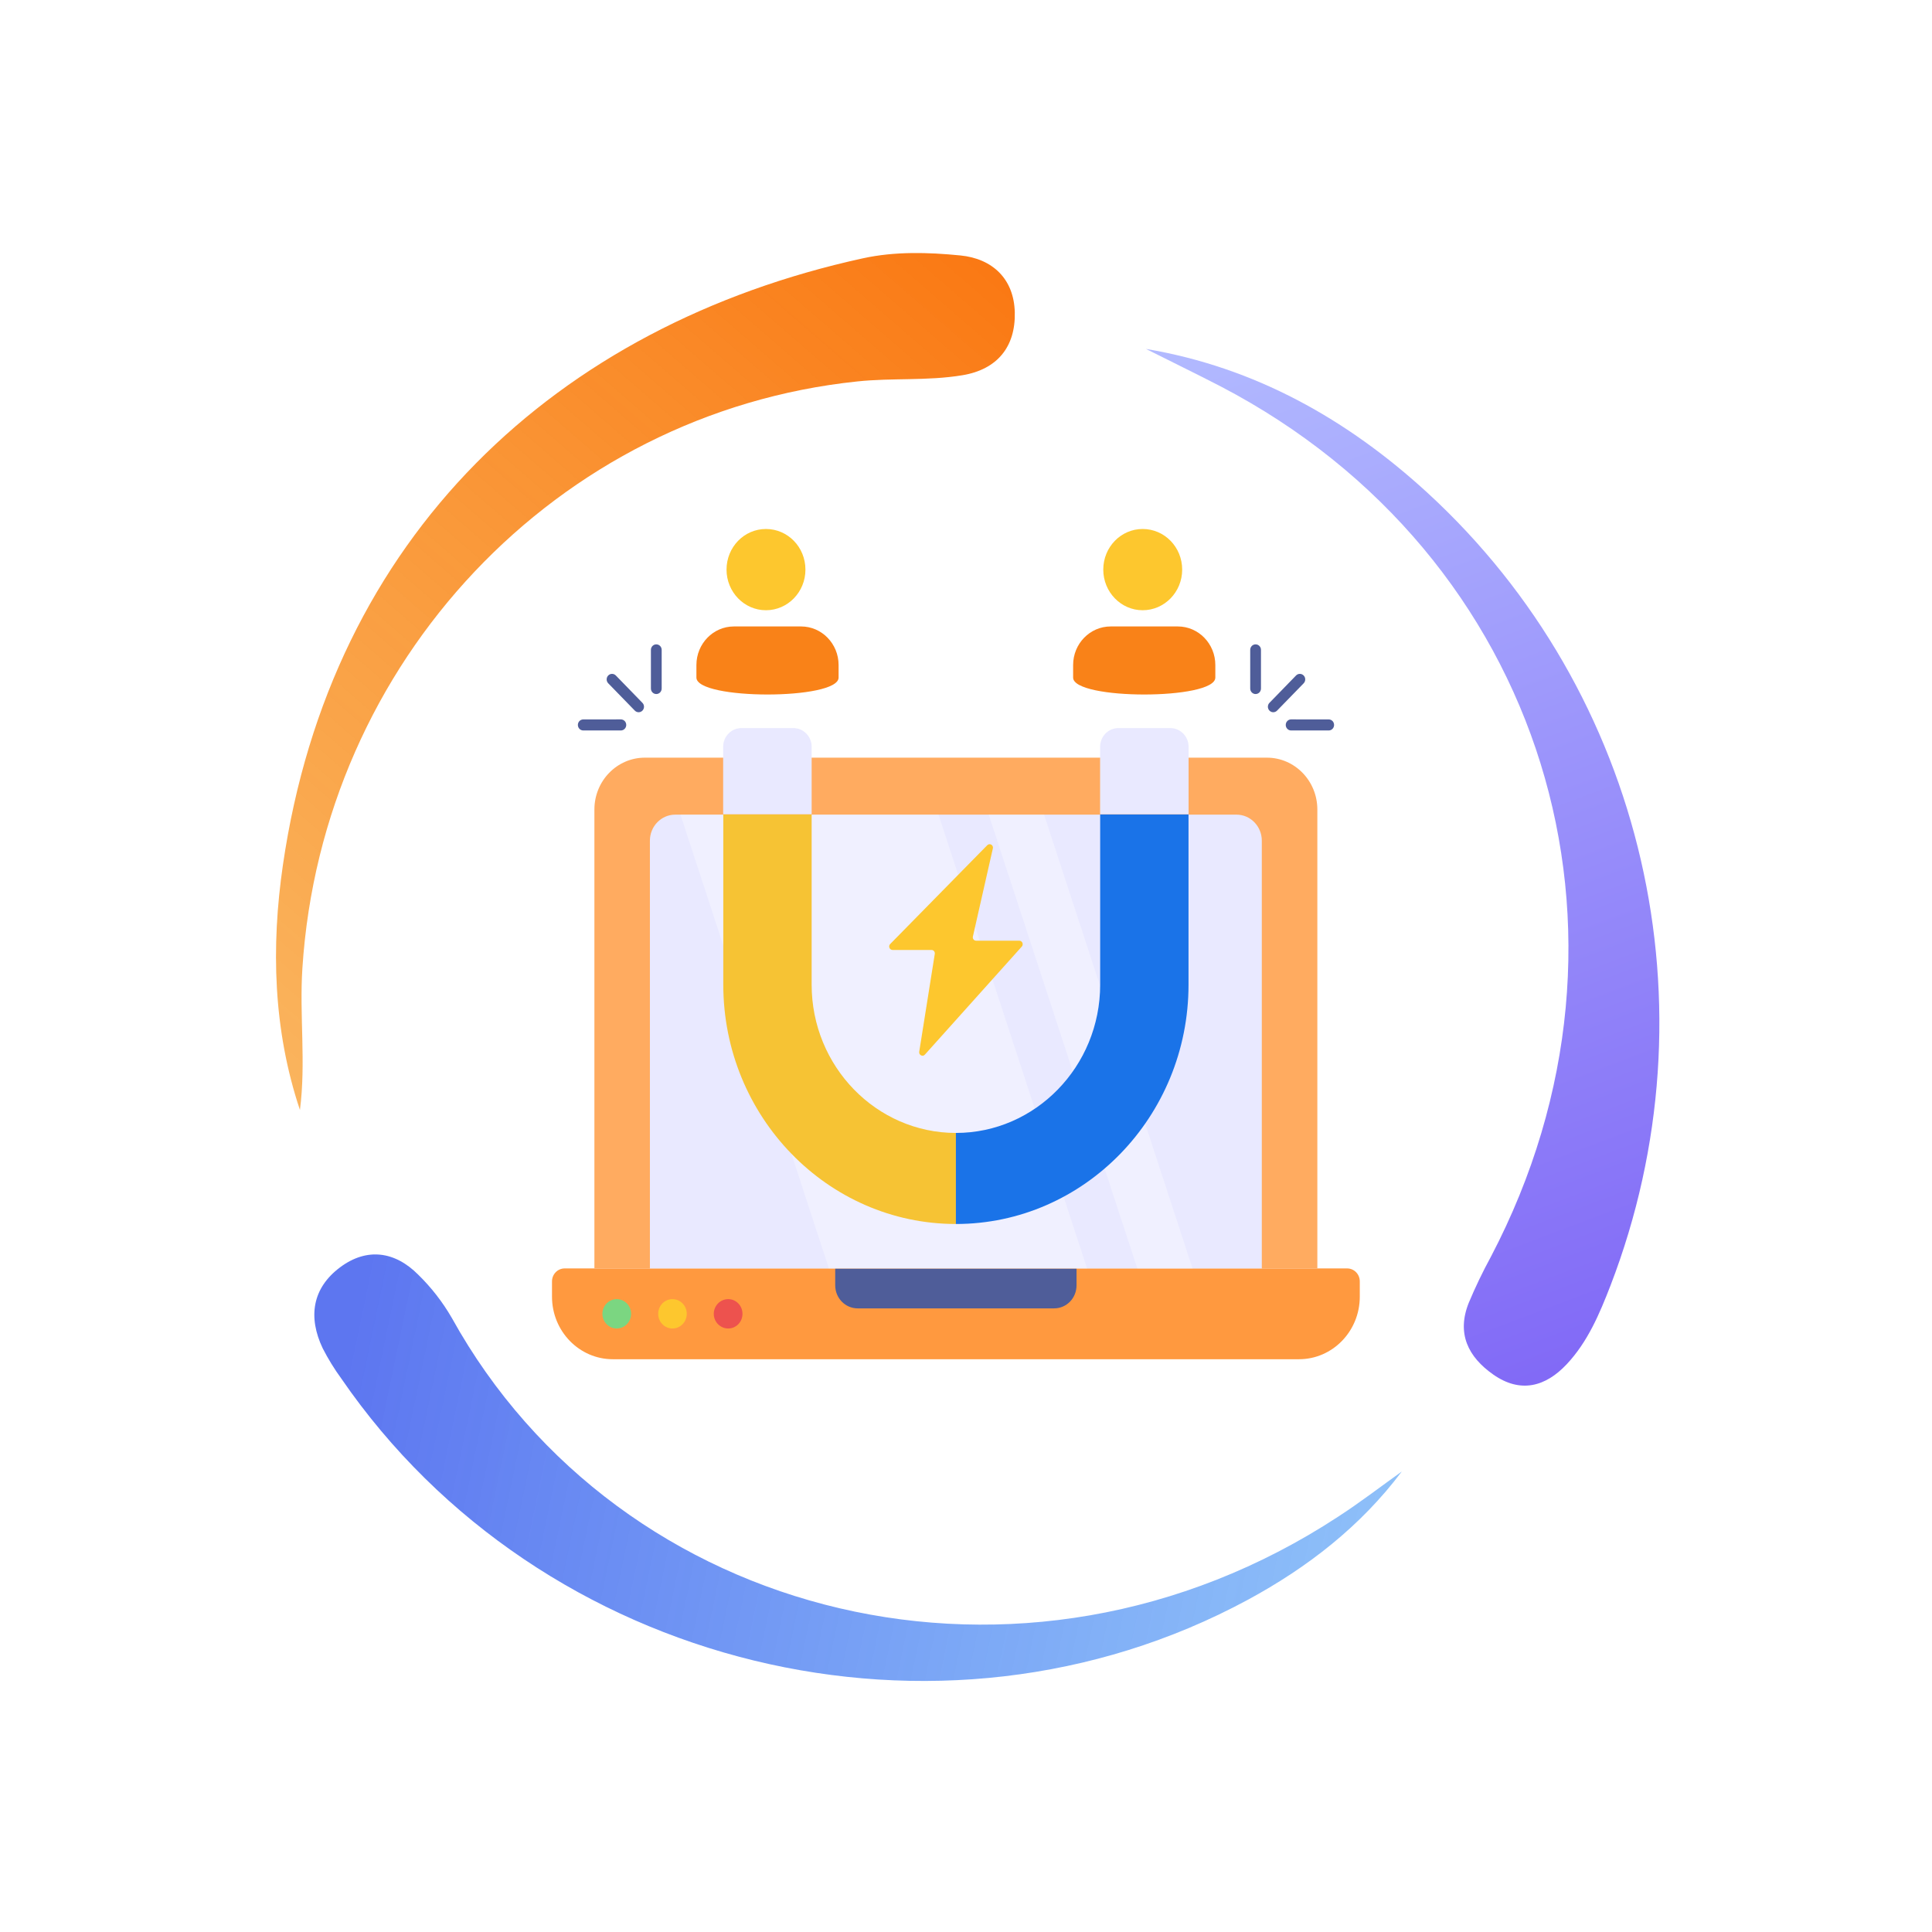 <svg width="56" height="56" viewBox="0 0 56 56" fill="none" xmlns="http://www.w3.org/2000/svg">
<g filter="url(#filter0_d_29_22209)">
<circle cx="28" cy="24" r="24" fill="white"/>
<path d="M39.414 33.142V33.585C39.414 34.586 38.625 35.398 37.651 35.398H17.763C16.79 35.398 16 34.586 16 33.585V33.142C16 32.934 16.164 32.766 16.366 32.766H39.048C39.251 32.766 39.414 32.934 39.414 33.142Z" fill="#FF993F"/>
<path d="M31.204 32.766V33.255C31.204 33.627 30.915 33.924 30.553 33.924H24.86C24.502 33.924 24.209 33.627 24.209 33.255V32.766H31.204Z" fill="#4F5D99"/>
<path d="M38.184 19.465V32.766H17.229V19.465C17.229 18.634 17.884 17.961 18.692 17.961H36.721C37.529 17.961 38.184 18.634 38.184 19.465Z" fill="#FFAB60"/>
<path d="M36.574 20.365V32.766H18.838V20.365C18.838 19.952 19.167 19.613 19.57 19.613H35.843C36.245 19.613 36.574 19.952 36.574 20.365Z" fill="#E9E9FF"/>
<g opacity="0.3">
<path d="M31.51 32.766H24.025L19.723 19.613H27.204L31.51 32.766Z" fill="white"/>
<path d="M34.567 32.766H32.964L28.658 19.613H30.264L34.567 32.766Z" fill="white"/>
</g>
<path d="M18.293 34.082C18.293 34.317 18.104 34.507 17.875 34.507C17.65 34.507 17.461 34.317 17.461 34.082C17.461 33.846 17.65 33.656 17.875 33.656C18.104 33.656 18.293 33.846 18.293 34.082Z" fill="#7BD681"/>
<path d="M19.906 34.082C19.906 34.317 19.721 34.507 19.492 34.507C19.263 34.507 19.078 34.317 19.078 34.082C19.078 33.846 19.263 33.656 19.492 33.656C19.721 33.656 19.906 33.846 19.906 34.082Z" fill="#FDC72E"/>
<path d="M21.521 34.082C21.521 34.317 21.337 34.507 21.108 34.507C20.878 34.507 20.689 34.317 20.689 34.082C20.689 33.846 20.878 33.656 21.108 33.656C21.337 33.656 21.521 33.846 21.521 34.082Z" fill="#ED524E"/>
<path d="M27.708 28.839L27.708 31.478C23.989 31.478 20.965 28.366 20.965 24.541L20.965 19.604L23.526 19.604L23.526 24.541C23.526 26.914 25.405 28.839 27.708 28.839Z" fill="#F6C334"/>
<path d="M34.45 19.604L34.45 24.541C34.45 28.366 31.425 31.478 27.707 31.478L27.707 28.839C30.01 28.839 31.889 26.914 31.889 24.541L31.889 19.604L34.45 19.604Z" fill="#1A73E8"/>
<path d="M23.526 19.602L23.526 17.647C23.526 17.347 23.29 17.104 22.997 17.104L21.49 17.104C21.198 17.104 20.961 17.347 20.961 17.647L20.961 19.602L23.526 19.602Z" fill="#E9E9FF"/>
<path d="M31.887 19.602L31.887 17.647C31.887 17.347 32.123 17.104 32.416 17.104L33.923 17.104C34.215 17.104 34.452 17.347 34.452 17.647L34.452 19.602L31.887 19.602Z" fill="#E9E9FF"/>
<path d="M35.227 15.64L35.227 15.276C35.227 14.659 34.74 14.158 34.14 14.158L32.193 14.158C31.592 14.158 31.105 14.659 31.105 15.276L31.105 15.64C31.105 16.294 35.227 16.294 35.227 15.64Z" fill="#F98218"/>
<path d="M34.266 12.511C34.266 13.159 33.755 13.688 33.12 13.688C32.49 13.688 31.979 13.159 31.979 12.511C31.979 11.858 32.49 11.333 33.12 11.333C33.755 11.333 34.266 11.858 34.266 12.511Z" fill="#FDC72E"/>
<path d="M24.307 15.64L24.307 15.276C24.307 14.659 23.82 14.158 23.22 14.158L21.273 14.158C20.672 14.158 20.186 14.659 20.186 15.276L20.186 15.64C20.186 16.294 24.308 16.294 24.307 15.64Z" fill="#F98218"/>
<path d="M23.346 12.511C23.346 13.159 22.835 13.688 22.201 13.688C21.57 13.688 21.059 13.159 21.059 12.511C21.059 11.858 21.57 11.333 22.201 11.333C22.835 11.333 23.346 11.858 23.346 12.511Z" fill="#FDC72E"/>
<path d="M37.567 15.579L36.796 16.372C36.735 16.434 36.735 16.535 36.796 16.598C36.857 16.66 36.955 16.66 37.016 16.598L37.787 15.806C37.848 15.743 37.848 15.642 37.787 15.579C37.726 15.517 37.627 15.517 37.567 15.579Z" fill="#4F5D99"/>
<path d="M38.514 16.853L37.423 16.852C37.337 16.852 37.268 16.924 37.268 17.013C37.268 17.101 37.337 17.173 37.423 17.173L38.514 17.173C38.6 17.173 38.669 17.101 38.669 17.013C38.669 16.924 38.6 16.853 38.514 16.853Z" fill="#4F5D99"/>
<path d="M36.55 14.837L36.55 15.957C36.55 16.046 36.48 16.117 36.394 16.117C36.308 16.117 36.238 16.046 36.238 15.957L36.238 14.837C36.238 14.748 36.308 14.677 36.394 14.677C36.48 14.677 36.55 14.748 36.55 14.837Z" fill="#4F5D99"/>
<path d="M17.85 15.579L18.621 16.372C18.682 16.434 18.682 16.535 18.621 16.598C18.56 16.66 18.462 16.66 18.401 16.598L17.63 15.806C17.569 15.743 17.569 15.642 17.63 15.579C17.691 15.517 17.789 15.517 17.85 15.579Z" fill="#4F5D99"/>
<path d="M16.906 16.853L17.996 16.852C18.082 16.852 18.152 16.924 18.152 17.013C18.152 17.101 18.082 17.173 17.996 17.173L16.906 17.173C16.82 17.173 16.75 17.101 16.75 17.013C16.75 16.924 16.82 16.853 16.906 16.853Z" fill="#4F5D99"/>
<path d="M18.867 14.837L18.867 15.957C18.867 16.046 18.937 16.117 19.023 16.117C19.109 16.117 19.179 16.046 19.179 15.957L19.179 14.837C19.179 14.748 19.109 14.677 19.023 14.677C18.937 14.677 18.867 14.748 18.867 14.837Z" fill="#4F5D99"/>
<path d="M29.618 23.436L26.81 26.567C26.747 26.642 26.629 26.582 26.644 26.486L27.095 23.65C27.104 23.588 27.059 23.535 27.001 23.535L25.872 23.535C25.784 23.535 25.741 23.426 25.802 23.364L28.615 20.5C28.685 20.428 28.8 20.494 28.779 20.59L28.2 23.146C28.185 23.208 28.231 23.267 28.294 23.267H29.545C29.63 23.267 29.675 23.37 29.618 23.436Z" fill="#FDC72E"/>
<path d="M8.694 28.173C7.915 25.85 7.856 23.432 8.201 21.068C9.589 11.535 16.121 5.435 25.008 3.488C25.939 3.284 26.903 3.312 27.835 3.404C28.767 3.495 29.391 4.084 29.414 5.053C29.439 6.045 28.912 6.71 27.892 6.877C26.872 7.045 25.862 6.949 24.851 7.056C16.139 7.966 9.338 15.181 8.765 24.064C8.676 25.441 8.872 26.795 8.694 28.173Z" fill="url(#paint0_linear_29_22209)"/>
<path d="M40.631 38.653C39.438 40.242 37.897 41.436 36.165 42.373C27.234 47.196 15.673 44.373 9.895 35.961C9.692 35.683 9.511 35.389 9.354 35.082C8.922 34.175 9.052 33.334 9.86 32.732C10.631 32.157 11.445 32.266 12.121 32.946C12.502 33.318 12.83 33.74 13.097 34.202C17.956 42.975 29.646 45.948 38.788 39.961C39.418 39.553 40.018 39.091 40.631 38.653Z" fill="url(#paint1_linear_29_22209)"/>
<path d="M33.217 6.114C36.378 6.645 39.052 8.155 41.371 10.279C47.693 16.082 49.783 25.204 46.681 33.262C46.365 34.078 46.022 34.895 45.41 35.545C44.798 36.196 44.07 36.394 43.283 35.842C42.555 35.332 42.217 34.654 42.571 33.767C42.762 33.31 42.977 32.863 43.214 32.428C48.135 23.04 44.736 12.082 35.389 7.204C34.667 6.83 33.938 6.478 33.217 6.114Z" fill="url(#paint2_linear_29_22209)"/>
</g>
<defs>
<filter id="filter0_d_29_22209" x="0" y="0" width="56" height="56" filterUnits="userSpaceOnUse" color-interpolation-filters="sRGB">
<feFlood flood-opacity="0" result="BackgroundImageFix"/>
<feColorMatrix in="SourceAlpha" type="matrix" values="0 0 0 0 0 0 0 0 0 0 0 0 0 0 0 0 0 0 127 0" result="hardAlpha"/>
<feOffset dy="4"/>
<feGaussianBlur stdDeviation="2"/>
<feComposite in2="hardAlpha" operator="out"/>
<feColorMatrix type="matrix" values="0 0 0 0 0 0 0 0 0 0 0 0 0 0 0 0 0 0 0.25 0"/>
<feBlend mode="normal" in2="BackgroundImageFix" result="effect1_dropShadow_29_22209"/>
<feBlend mode="normal" in="SourceGraphic" in2="effect1_dropShadow_29_22209" result="shape"/>
</filter>
<linearGradient id="paint0_linear_29_22209" x1="29.312" y1="4.423" x2="6.786" y2="30.45" gradientUnits="userSpaceOnUse">
<stop stop-color="#FA7914"/>
<stop offset="1" stop-color="#F89B23" stop-opacity="0.7"/>
</linearGradient>
<linearGradient id="paint1_linear_29_22209" x1="10.346" y1="33.832" x2="40.52" y2="40.124" gradientUnits="userSpaceOnUse">
<stop stop-color="#5D76F0"/>
<stop offset="1" stop-color="#5EA5F6" stop-opacity="0.7"/>
</linearGradient>
<linearGradient id="paint2_linear_29_22209" x1="33.286" y1="6.239" x2="44.948" y2="37.06" gradientUnits="userSpaceOnUse">
<stop stop-color="#B2BAFF"/>
<stop offset="1" stop-color="#8067F6"/>
</linearGradient>
</defs>
</svg>
